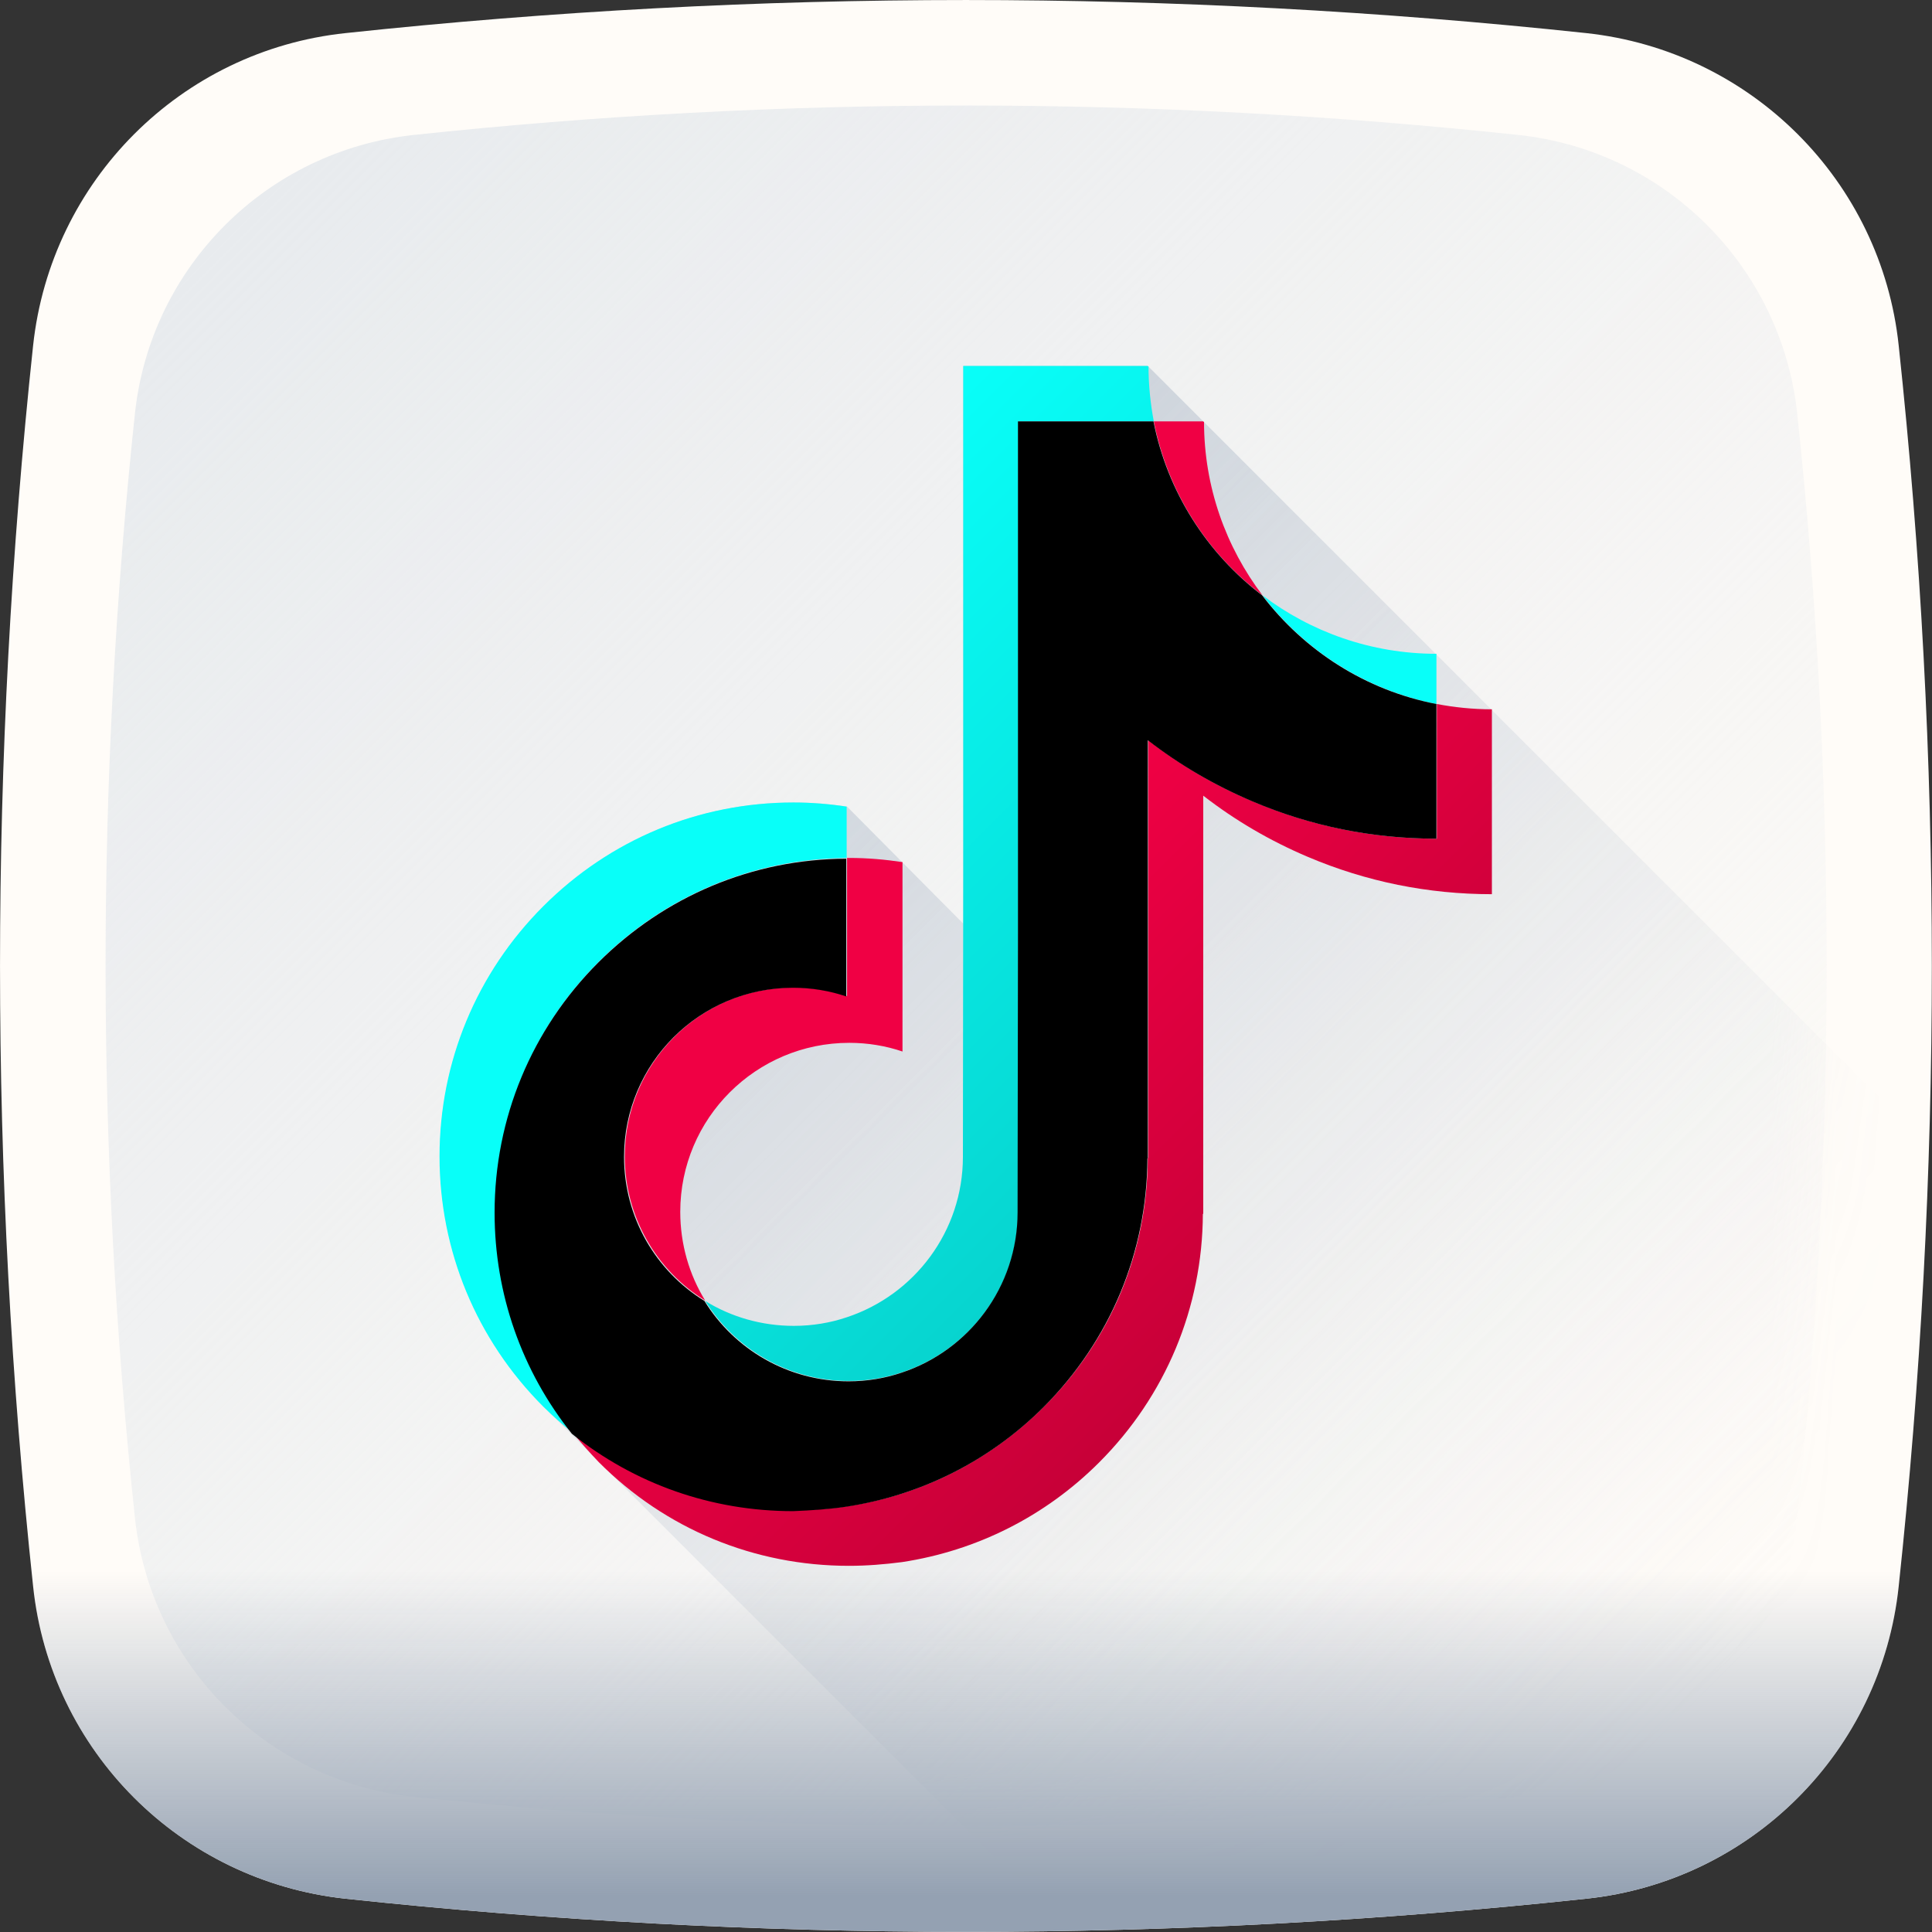 <svg width="30" height="30" viewBox="0 0 30 30" fill="none" xmlns="http://www.w3.org/2000/svg">
<rect x="0" y="0" width="30" height="30" fill="#333333" stroke="none"/>
<path d="M24.631 29.483C18.215 30.169 11.782 30.169 5.366 29.483C2.805 29.207 0.784 27.192 0.514 24.631C-0.171 18.215 -0.171 11.782 0.514 5.366C0.79 2.805 2.811 0.784 5.366 0.514C11.782 -0.171 18.215 -0.171 24.631 0.514C27.192 0.79 29.213 2.811 29.483 5.366C30.169 11.782 30.169 18.215 29.483 24.631C29.213 27.192 27.192 29.213 24.631 29.483Z" fill="#FFFCF8"/>
<path d="M23.577 27.9C17.864 28.51 12.127 28.51 6.415 27.9C4.141 27.654 2.342 25.855 2.096 23.576C1.487 17.863 1.487 12.127 2.096 6.414C2.342 4.141 4.141 2.342 6.42 2.096C12.133 1.486 17.87 1.486 23.582 2.096C25.862 2.342 27.661 4.141 27.907 6.42C28.516 12.133 28.516 17.869 27.907 23.582C27.655 25.855 25.856 27.654 23.577 27.9Z" fill="url(#paint0_linear_3201_2469)"/>
<mask id="mask0_3201_2469" style="mask-type:alpha" maskUnits="userSpaceOnUse" x="1" y="1" width="28" height="28">
<path d="M23.577 27.9C17.864 28.51 12.127 28.51 6.415 27.9C4.141 27.654 2.342 25.855 2.096 23.576C1.487 17.863 1.487 12.127 2.096 6.414C2.342 4.141 4.141 2.342 6.42 2.096C12.133 1.486 17.87 1.486 23.582 2.096C25.862 2.342 27.661 4.141 27.907 6.42C28.516 12.133 28.516 17.869 27.907 23.582C27.655 25.855 25.856 27.654 23.577 27.9Z" fill="url(#paint1_linear_3201_2469)"/>
</mask>
<g mask="url(#mask0_3201_2469)">
<path d="M34.885 22.732C34.868 22.732 17.823 5.682 17.823 5.682H14.957V14.342L13.153 12.525C12.883 12.484 12.608 12.461 12.327 12.461C10.856 12.461 9.479 13.035 8.442 14.072C7.405 15.109 6.831 16.492 6.831 17.957C6.831 19.422 7.405 20.805 8.442 21.842L21.022 34.422C22.053 35.459 23.436 36.033 24.901 36.033C25.182 36.033 25.457 36.01 25.727 35.975C26.881 35.799 27.948 35.266 28.786 34.428C29.817 33.397 30.391 32.025 30.397 30.566L30.403 24.08C30.901 24.467 31.446 24.783 32.026 25.029C32.934 25.41 33.895 25.609 34.885 25.609C34.885 25.604 34.885 22.732 34.885 22.732Z" fill="url(#paint2_linear_3201_2469)"/>
</g>
<path d="M24.631 29.483C18.215 30.169 11.782 30.169 5.366 29.483C2.805 29.207 0.784 27.192 0.514 24.631C-0.171 18.215 -0.171 11.782 0.514 5.366C0.79 2.805 2.811 0.784 5.366 0.514C11.782 -0.171 18.215 -0.171 24.631 0.514C27.192 0.79 29.213 2.811 29.483 5.366C30.169 11.782 30.169 18.215 29.483 24.631C29.213 27.192 27.192 29.213 24.631 29.483Z" fill="url(#paint3_linear_3201_2469)"/>
<path d="M19.604 9.244C19.036 8.494 18.696 7.562 18.696 6.549H18.684V6.543H17.916C18.133 7.639 18.743 8.594 19.604 9.244Z" fill="#F00044"/>
<path d="M12.327 15.332C10.873 15.332 9.702 16.51 9.702 17.957C9.702 18.9 10.2 19.732 10.95 20.195C10.704 19.797 10.563 19.322 10.563 18.818C10.563 17.365 11.741 16.193 13.188 16.193C13.475 16.193 13.756 16.24 14.014 16.328V13.387C13.745 13.346 13.469 13.322 13.188 13.322C13.176 13.322 13.165 13.322 13.153 13.322V15.467C12.889 15.379 12.614 15.332 12.327 15.332Z" fill="#F00044"/>
<path d="M23.166 11.014C22.873 11.014 22.586 10.984 22.311 10.932V13.023C21.321 13.023 20.36 12.83 19.452 12.443C18.866 12.197 18.327 11.881 17.829 11.494V17.98H17.823C17.817 19.439 17.248 20.811 16.211 21.842C15.373 22.68 14.307 23.219 13.153 23.389C12.883 23.43 12.608 23.447 12.327 23.447C11.061 23.447 9.866 23.025 8.893 22.246C9.022 22.404 9.157 22.557 9.297 22.703C10.335 23.746 11.717 24.314 13.182 24.314C13.463 24.314 13.739 24.291 14.008 24.256C15.163 24.08 16.229 23.547 17.067 22.709C18.098 21.678 18.672 20.307 18.678 18.848H18.684V12.355C19.182 12.742 19.727 13.059 20.307 13.305C21.215 13.691 22.176 13.885 23.166 13.885V11.014Z" fill="url(#paint4_linear_3201_2469)"/>
<path d="M22.305 10.932V10.152C21.291 10.152 20.354 9.812 19.604 9.244C20.254 10.1 21.209 10.715 22.305 10.932Z" fill="#08FFF9"/>
<path d="M13.182 21.443C13.469 21.443 13.751 21.396 14.008 21.309C15.051 20.963 15.807 19.979 15.807 18.818L15.813 14.471V6.543H17.916C17.864 6.268 17.834 5.98 17.834 5.688H17.823V5.682H14.957V13.615L14.952 17.963C14.952 19.123 14.196 20.107 13.153 20.453C12.895 20.541 12.614 20.588 12.327 20.588C11.823 20.588 11.348 20.447 10.95 20.201C11.413 20.945 12.239 21.443 13.182 21.443Z" fill="url(#paint5_linear_3201_2469)"/>
<path d="M9.297 14.934C10.329 13.902 11.694 13.334 13.147 13.322V12.525C12.877 12.484 12.602 12.461 12.321 12.461C10.85 12.461 9.473 13.035 8.436 14.072C7.399 15.109 6.825 16.492 6.825 17.957C6.825 19.422 7.399 20.805 8.436 21.842C8.583 21.988 8.735 22.123 8.893 22.246C8.114 21.273 7.692 20.078 7.692 18.812C7.692 17.354 8.26 15.971 9.297 14.934Z" fill="#08FFF9"/>
<path d="M13.147 23.395C14.301 23.219 15.368 22.686 16.206 21.848C17.237 20.816 17.811 19.445 17.817 17.986H17.823V11.494C18.321 11.881 18.866 12.197 19.446 12.443C20.354 12.83 21.315 13.023 22.305 13.023V10.932C21.209 10.721 20.254 10.105 19.598 9.244C18.743 8.594 18.127 7.639 17.911 6.543H15.807V14.477L15.801 18.824C15.801 19.984 15.045 20.969 14.002 21.314C13.745 21.402 13.463 21.449 13.176 21.449C12.233 21.449 11.401 20.951 10.938 20.201C10.188 19.738 9.69 18.912 9.69 17.963C9.69 16.51 10.868 15.338 12.315 15.338C12.602 15.338 12.883 15.385 13.141 15.473V13.334C11.688 13.34 10.323 13.914 9.291 14.945C8.254 15.982 7.68 17.365 7.68 18.83C7.68 20.09 8.102 21.291 8.881 22.264C9.854 23.043 11.049 23.465 12.315 23.465C12.602 23.453 12.877 23.436 13.147 23.395Z" fill="black"/>
<defs>
<linearGradient id="paint0_linear_3201_2469" x1="3.494" y1="3.494" x2="26.503" y2="26.503" gradientUnits="userSpaceOnUse">
<stop stop-color="#E8EBEE"/>
<stop offset="1" stop-color="#E8EBEE" stop-opacity="0"/>
</linearGradient>
<linearGradient id="paint1_linear_3201_2469" x1="3.494" y1="3.494" x2="26.503" y2="26.503" gradientUnits="userSpaceOnUse">
<stop stop-color="#E8EBEE"/>
<stop offset="1" stop-color="#E8EBEE" stop-opacity="0"/>
</linearGradient>
<linearGradient id="paint2_linear_3201_2469" x1="10.004" y1="10.631" x2="31.293" y2="31.92" gradientUnits="userSpaceOnUse">
<stop stop-color="#B7C1CE"/>
<stop offset="1" stop-color="#B8C1CF" stop-opacity="0"/>
</linearGradient>
<linearGradient id="paint3_linear_3201_2469" x1="14.999" y1="24.378" x2="14.999" y2="29.447" gradientUnits="userSpaceOnUse">
<stop stop-color="#94A1B2" stop-opacity="0"/>
<stop offset="1" stop-color="#94A1B2"/>
</linearGradient>
<linearGradient id="paint4_linear_3201_2469" x1="14.344" y1="14.971" x2="19.574" y2="20.201" gradientUnits="userSpaceOnUse">
<stop stop-color="#F00044"/>
<stop offset="1" stop-color="#C70038"/>
</linearGradient>
<linearGradient id="paint5_linear_3201_2469" x1="11.017" y1="9.618" x2="18.558" y2="17.16" gradientUnits="userSpaceOnUse">
<stop stop-color="#08FFF9"/>
<stop offset="1" stop-color="#07D4CF"/>
</linearGradient>
</defs>
</svg>
